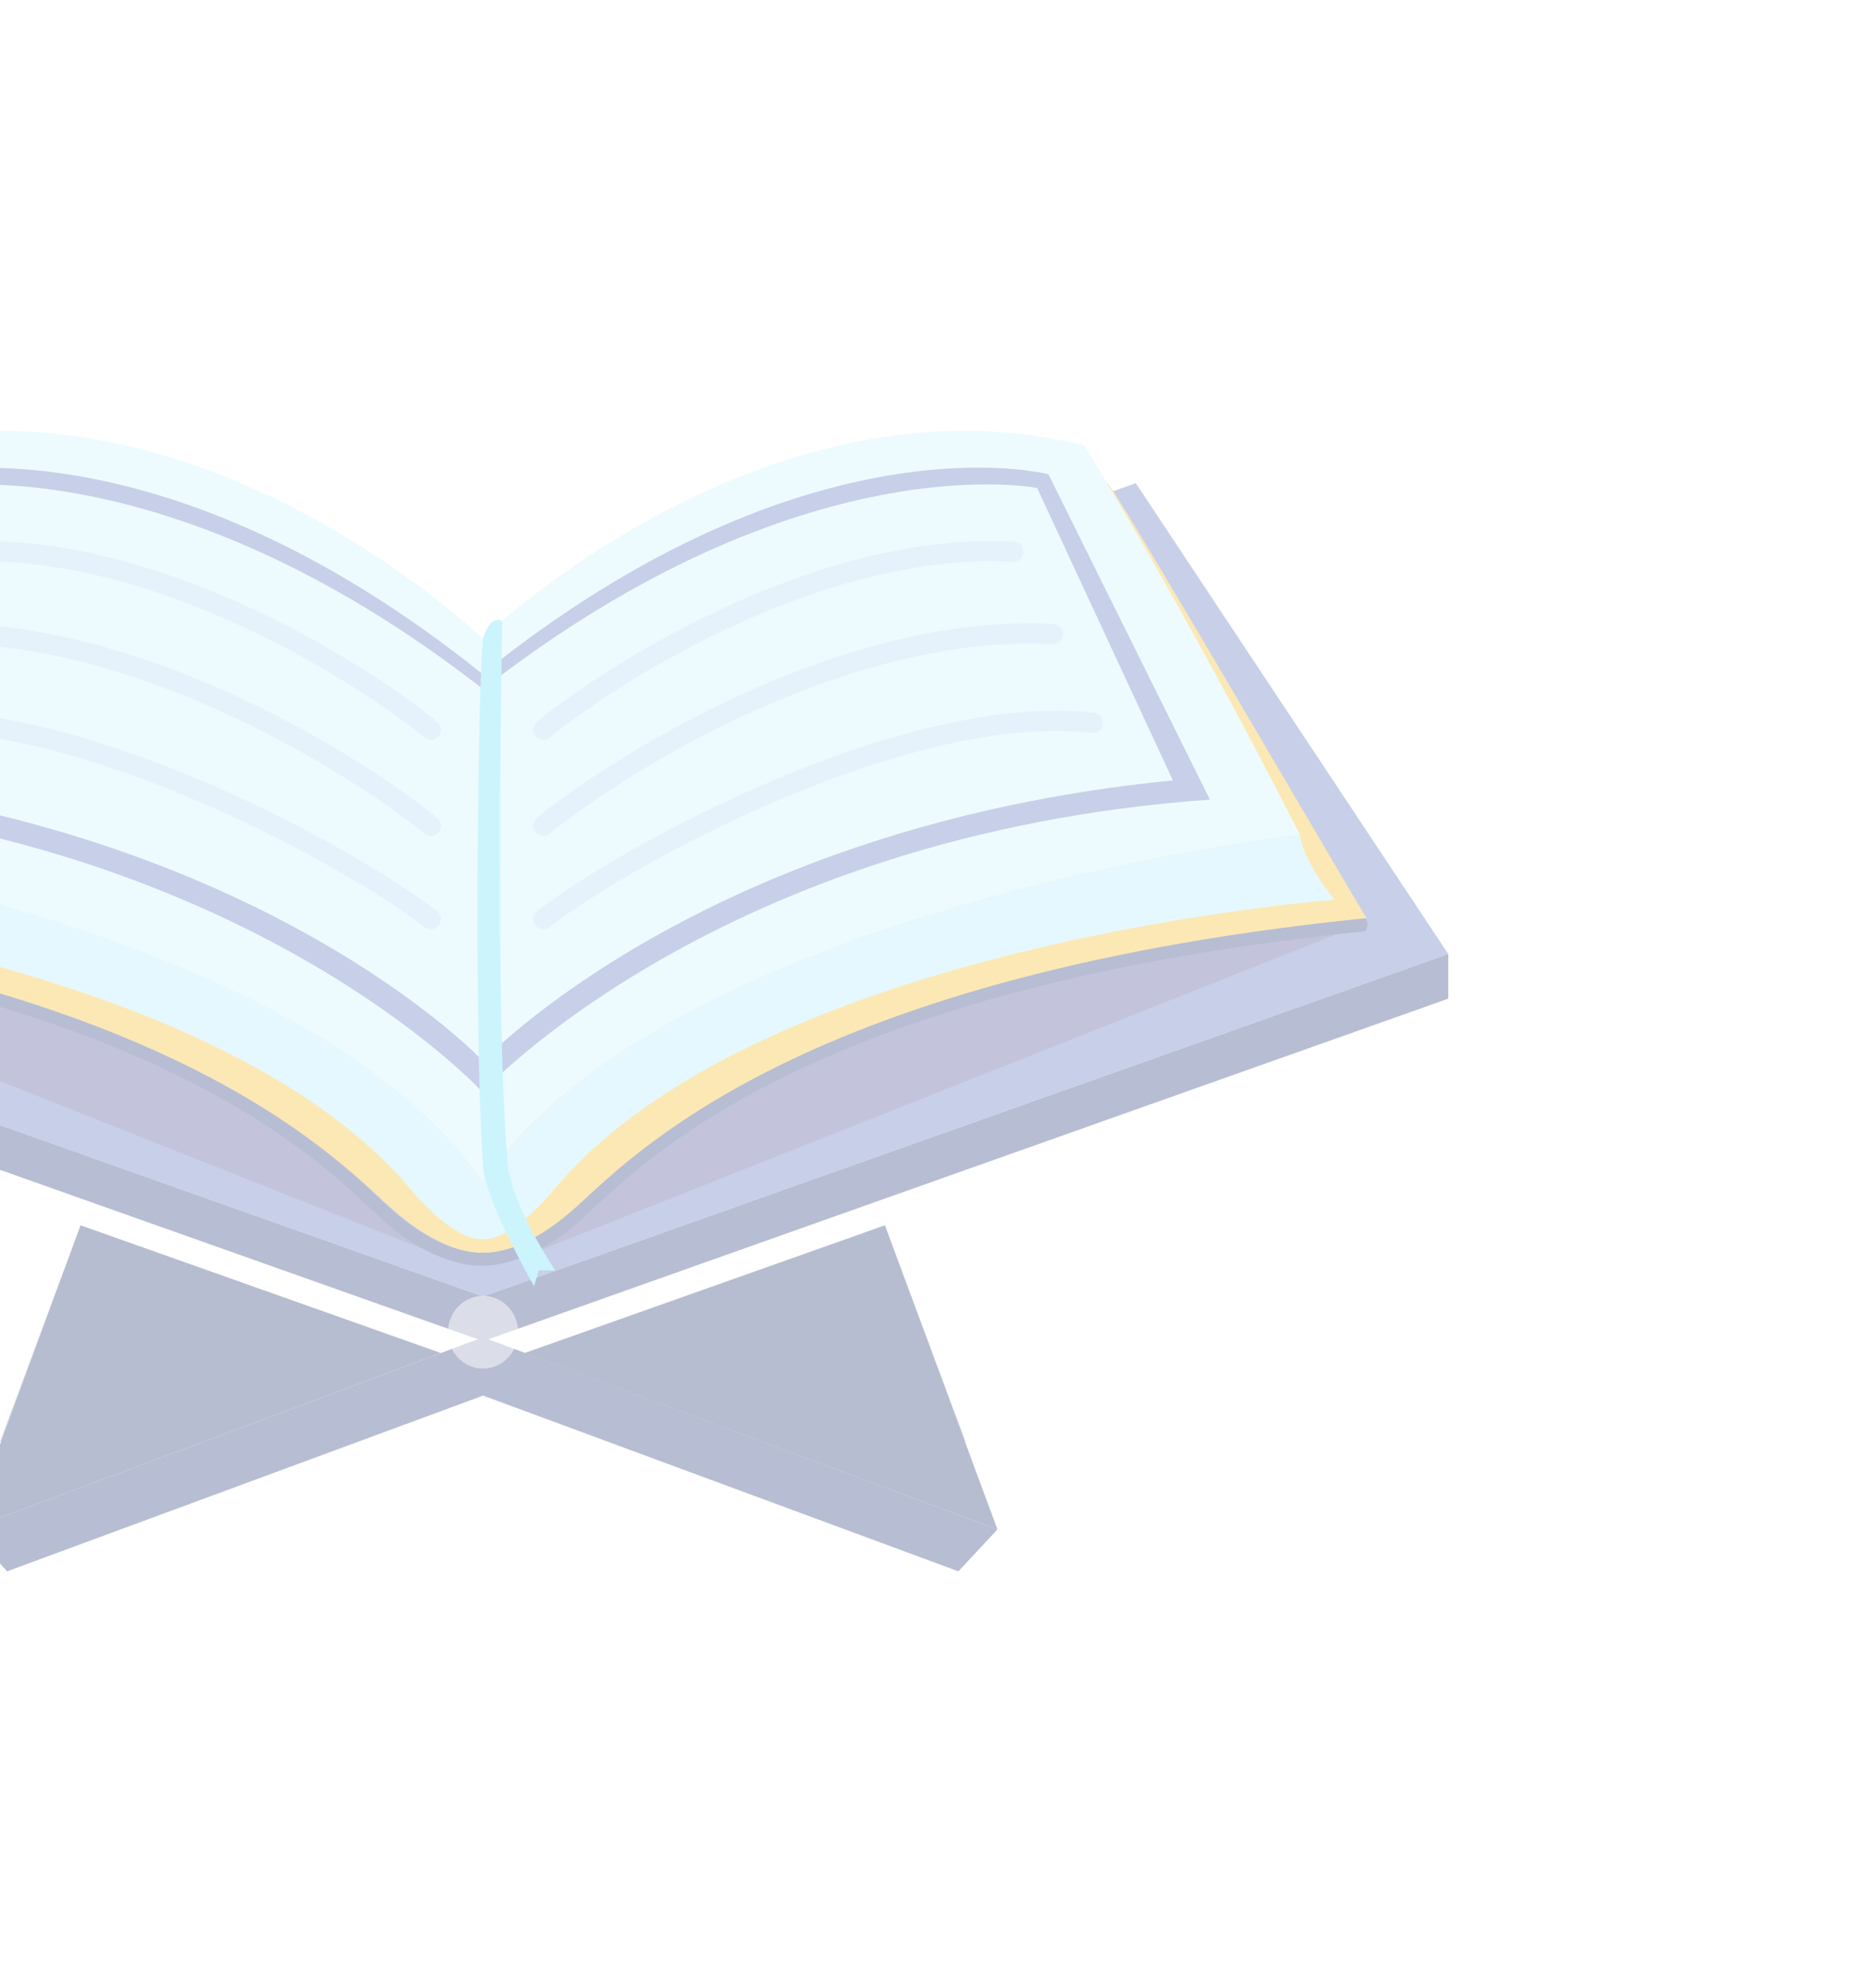 <svg width="278" height="292" viewBox="0 0 278 292" fill="none" xmlns="http://www.w3.org/2000/svg">
<g opacity="0.3" filter="url(#filter0_d_202_1019)">
<path d="M168.31 71.587L71.586 105.856L-25.235 71.587L-71.537 141.344L71.586 192.086L214.611 141.344L168.31 71.587Z" fill="#455EB5"/>
<path opacity="0.45" d="M-54.665 138.497L64.033 185.578L23.224 143.683C23.224 143.683 -43.776 126.905 -54.665 138.497Z" fill="#240F4F"/>
<path opacity="0.45" d="M197.837 138.497L79.14 185.578L119.948 143.683C119.85 143.683 186.85 126.905 197.837 138.497Z" fill="#240F4F"/>
<path d="M71.586 192.086L-71.537 141.344V147.954L71.586 198.696L214.611 147.954V141.344L71.586 192.086Z" fill="#0D2168"/>
<g filter="url(#filter1_d_202_1019)">
<path d="M-4.635 222.592L11.943 177.545L65.308 196.459L-4.635 222.592Z" fill="#0B2062"/>
<path opacity="0.45" d="M-0.024 209.576L65.308 196.459L11.943 177.545L-0.024 209.576Z" fill="#0B2062"/>
<path d="M71.586 194.12L-4.635 222.592L1.055 228.795L71.586 202.763L142.02 228.795L147.808 222.592L71.586 194.12Z" fill="#0D2168"/>
<path d="M147.808 222.592L131.131 177.545L77.766 196.459L147.808 222.592Z" fill="#0B2062"/>
<path opacity="0.45" d="M143.099 209.576L77.766 196.459L131.131 177.545L143.099 209.576Z" fill="#0B2062"/>
</g>
<path d="M71.586 202.763C74.457 202.763 76.785 200.35 76.785 197.374C76.785 194.397 74.457 191.984 71.586 191.984C68.715 191.984 66.387 194.397 66.387 197.374C66.387 200.35 68.715 202.763 71.586 202.763Z" fill="white" fill-opacity="0.5"/>
<path d="M164.19 71.587L71.586 119.38L-21.017 71.587C-25.235 77.383 -59.177 136.057 -59.177 136.057C-58.785 136.057 -58.49 136.158 -58.098 136.158C27.05 145.005 50.691 172.766 58.539 179.477C66.387 186.29 71.684 185.578 71.684 185.578C71.684 185.578 76.981 186.29 84.829 179.477C92.677 172.766 116.318 145.005 201.466 136.158C201.859 136.158 202.153 136.057 202.546 136.057C202.349 136.057 168.31 77.485 164.19 71.587Z" fill="#F5B304"/>
<path d="M202.349 136.057C201.957 136.057 201.663 136.158 201.27 136.158C116.122 145.005 92.481 172.765 84.633 179.477C76.785 186.29 71.488 185.578 71.488 185.578C71.488 185.578 66.191 186.29 58.343 179.477C50.495 172.765 26.854 145.005 -58.294 136.158C-58.687 136.158 -58.981 136.057 -59.373 136.057C-60.06 137.175 -59.373 137.989 -59.373 137.989C26.658 146.632 49.514 174.494 57.362 181.307C65.21 188.019 71.39 187.51 71.39 187.51C71.39 187.51 77.57 188.019 85.418 181.307C93.265 174.596 116.122 146.734 202.153 137.989C202.349 137.989 203.036 137.175 202.349 136.057Z" fill="#0D2168"/>
<path d="M160.658 65.994C113.277 54.199 71.488 94.568 71.488 94.568C71.488 94.568 29.699 54.199 -17.682 65.994C-17.682 65.994 -31.121 87.348 -49.662 123.651C-49.662 123.651 43.629 134.531 71.488 175.104C99.347 134.531 192.638 123.651 192.638 123.651C174.097 87.348 160.658 65.994 160.658 65.994Z" fill="#C2F0FF"/>
<path d="M192.638 123.651C192.638 123.651 99.347 134.531 71.488 175.104C43.727 134.531 -49.564 123.651 -49.564 123.651C-49.564 123.651 -49.564 126.905 -54.763 133.311C-54.763 133.311 29.895 139.616 60.697 176.02C67.957 184.561 71.488 183.544 71.488 183.544C71.488 183.544 75.118 184.561 82.279 176.02C112.983 139.616 197.739 133.311 197.739 133.311C192.638 126.803 192.638 123.651 192.638 123.651Z" fill="#A7E9FF"/>
<path d="M155.361 70.265C155.361 70.265 119.948 60.91 71.488 99.856C23.126 61.012 -12.385 70.265 -12.385 70.265L-36.32 118.465C36.468 123.651 71.488 161.783 71.488 161.783C71.488 161.783 106.509 123.651 179.297 118.465L155.361 70.265ZM71.586 157.207C71.586 157.207 38.822 122.43 -30.631 115.617L-10.521 72.299C-10.521 72.299 24.304 65.282 71.586 102.093C118.869 65.282 153.693 72.299 153.693 72.299L173.803 115.617C104.351 122.43 71.586 157.207 71.586 157.207Z" fill="#455EB5"/>
<path opacity="0.2" d="M80.513 136.152C93.593 126.153 134.466 104.025 161.933 107.076" stroke="#455EB5" stroke-width="3" stroke-linecap="round"/>
<path opacity="0.2" d="M80.513 108.093C92.121 98.671 122.302 80.211 150.162 81.744" stroke="#455EB5" stroke-width="3" stroke-linecap="round"/>
<path opacity="0.2" d="M80.513 122.329C93.102 112.182 125.834 92.302 156.048 93.953" stroke="#455EB5" stroke-width="3" stroke-linecap="round"/>
<path opacity="0.2" d="M63.836 136.152C50.757 126.153 9.883 104.025 -17.584 107.076" stroke="#455EB5" stroke-width="3" stroke-linecap="round"/>
<path opacity="0.2" d="M63.836 108.093C52.228 98.671 22.047 80.211 -5.812 81.744" stroke="#455EB5" stroke-width="3" stroke-linecap="round"/>
<path opacity="0.2" d="M63.836 122.329C51.247 112.182 18.516 92.302 -11.698 93.953" stroke="#455EB5" stroke-width="3" stroke-linecap="round"/>
<path d="M71.586 94.568C71.586 94.568 72.567 91.009 74.431 92.026C74.431 92.026 73.254 149.683 75.216 172.155C75.706 177.748 80.415 185.375 82.279 188.222H79.826L79.14 190.561C79.14 190.561 71.88 177.85 71.586 172.867C70.115 150.496 70.9 99.958 71.586 94.568Z" fill="#54DAF5"/>
</g>
<defs>
<filter id="filter0_d_202_1019" x="-134.537" y="0.835" width="412.149" height="290.96" filterUnits="userSpaceOnUse" color-interpolation-filters="sRGB">
<feFlood flood-opacity="0" result="BackgroundImageFix"/>
<feColorMatrix in="SourceAlpha" type="matrix" values="0 0 0 0 0 0 0 0 0 0 0 0 0 0 0 0 0 0 127 0" result="hardAlpha"/>
<feOffset/>
<feGaussianBlur stdDeviation="31.5"/>
<feComposite in2="hardAlpha" operator="out"/>
<feColorMatrix type="matrix" values="0 0 0 0 0.396 0 0 0 0 0.839 0 0 0 0 0.988 0 0 0 1 0"/>
<feBlend mode="normal" in2="BackgroundImageFix" result="effect1_dropShadow_202_1019"/>
<feBlend mode="normal" in="SourceGraphic" in2="effect1_dropShadow_202_1019" result="shape"/>
</filter>
<filter id="filter1_d_202_1019" x="-19.635" y="166.545" width="182.443" height="81.25" filterUnits="userSpaceOnUse" color-interpolation-filters="sRGB">
<feFlood flood-opacity="0" result="BackgroundImageFix"/>
<feColorMatrix in="SourceAlpha" type="matrix" values="0 0 0 0 0 0 0 0 0 0 0 0 0 0 0 0 0 0 127 0" result="hardAlpha"/>
<feOffset dy="4"/>
<feGaussianBlur stdDeviation="7.5"/>
<feComposite in2="hardAlpha" operator="out"/>
<feColorMatrix type="matrix" values="0 0 0 0 0 0 0 0 0 0 0 0 0 0 0 0 0 0 0.49 0"/>
<feBlend mode="normal" in2="BackgroundImageFix" result="effect1_dropShadow_202_1019"/>
<feBlend mode="normal" in="SourceGraphic" in2="effect1_dropShadow_202_1019" result="shape"/>
</filter>
</defs>
</svg>

